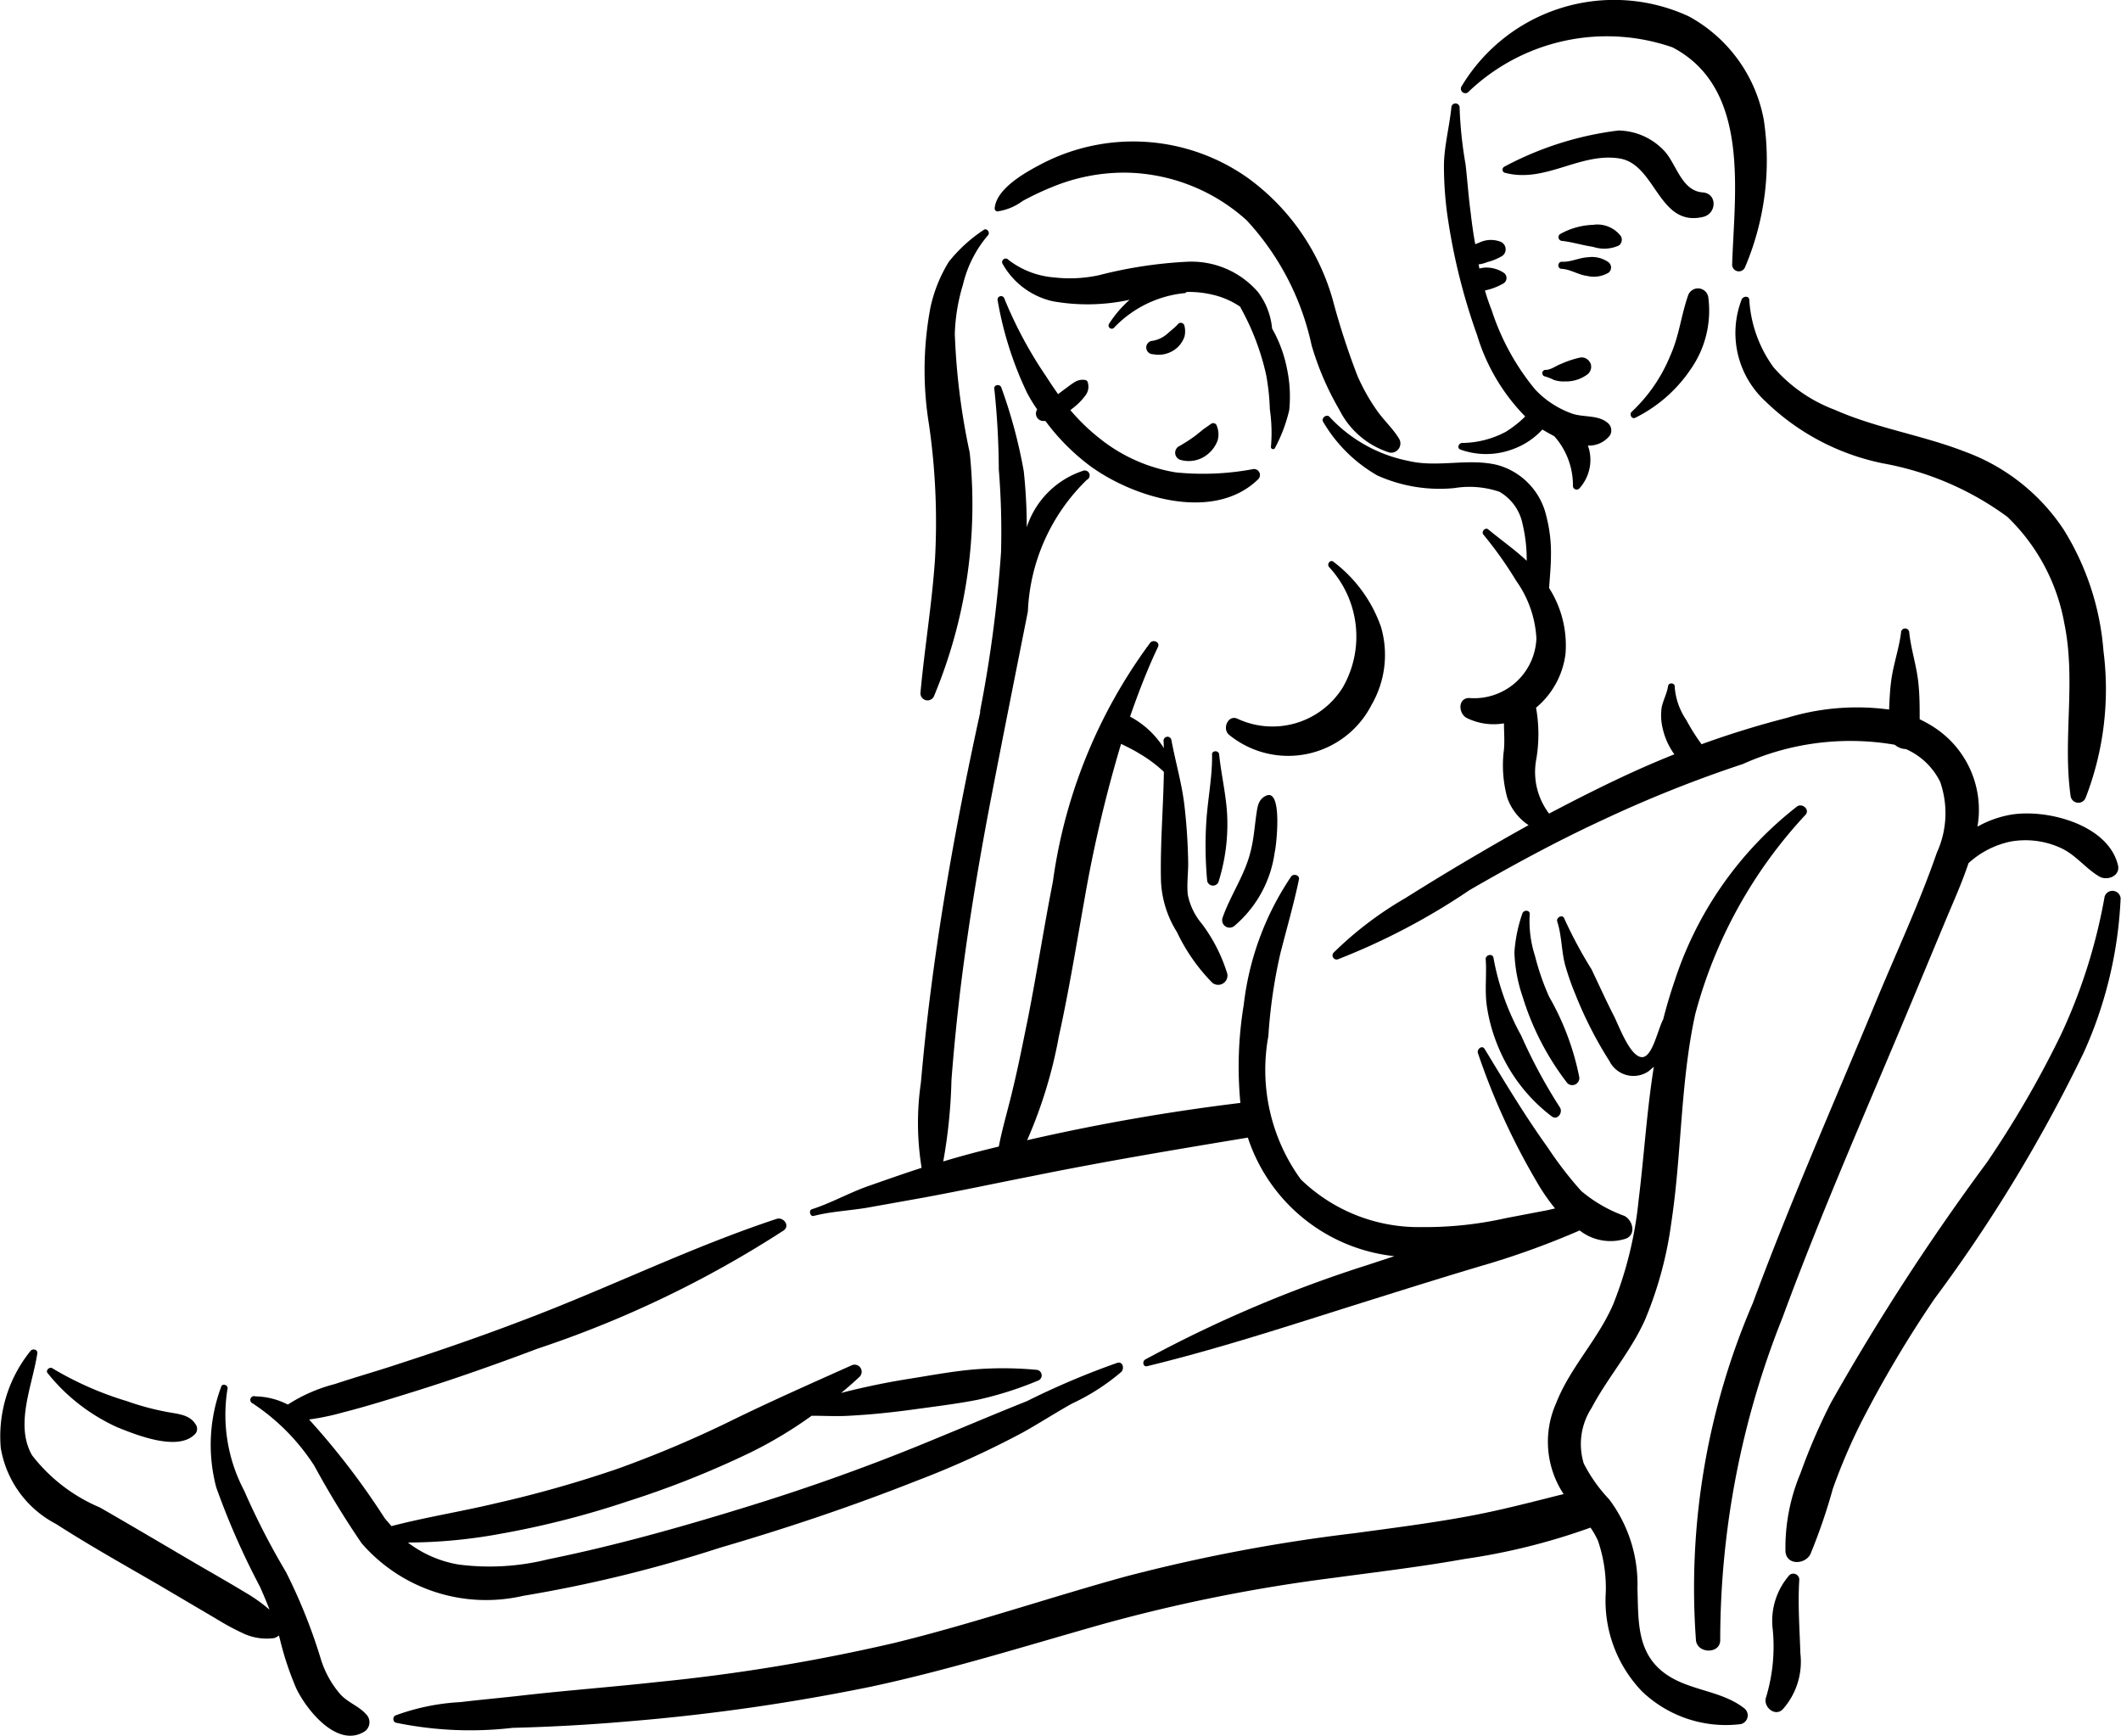 <svg xmlns="http://www.w3.org/2000/svg" data-name="Layer 1" viewBox="2.156 2.674 5.689 4.656" x="0px" y="0px"><title>KAMASUTRA</title><path d="M5.448,5.286a.435.435,0,0,0-.068-.134.173.173,0,0,1-.038-.078c-.003-.028.001-.057.001-.085A1.542,1.542,0,0,0,5.333,4.835c-.007-.06-.024-.117-.035-.176a.01.01,0,0,0-.021.003c.005.124-.01.25-.007.374a.279.279,0,0,0,.043.138.494.494,0,0,0,.095.136A.025.025,0,0,0,5.448,5.286Z" /><path d="M5.448,4.874c-.001-.06-.016-.118-.022-.177-.001-.011-.02-.011-.019.001.001.057-.011.117-.015.174a1.02,1.02,0,0,0,.002.165.016.016,0,0,0,.03.003A.513.513,0,0,0,5.448,4.874Z" /><path d="M5.55,4.809c-.019.01-.021.028-.024.048-.005.034-.007.068-.016.102-.016.064-.054.116-.075.177a.02.02,0,0,0,.031.022.314.314,0,0,0,.109-.198C5.579,4.947,5.598,4.783,5.55,4.809Z" /><path d="M6.34,5.644a1.403,1.403,0,0,1-.104-.193.682.682,0,0,1-.074-.207c-.001-.014-.022-.01-.021.003.003.042-.003.083.003.125a.454.454,0,0,0,.032.113.448.448,0,0,0,.142.183C6.333,5.68,6.349,5.658,6.34,5.644Z" /><path d="M6.392,5.563a.712.712,0,0,0-.081-.216.672.672,0,0,1-.038-.11.301.301,0,0,1-.014-.11c.002-.013-.017-.014-.02-.002a.399.399,0,0,0-.021.103.404.404,0,0,0,.022.119.727.727,0,0,0,.12.232A.019.019,0,0,0,6.392,5.563Z" /><path d="M6.569,6.212a1.025,1.025,0,0,0,.07-.26c.028-.185.024-.375.064-.558a1.259,1.259,0,0,1,.296-.535c.012-.014-.009-.032-.023-.022a.974.974,0,0,0-.328.467c-.012.035-.022.069-.031.104-.014.026-.028.097-.054.101-.033.005-.065-.085-.078-.11-.021-.041-.04-.083-.06-.125a1.193,1.193,0,0,1-.073-.136c-.004-.013-.023-.004-.019.008.012.037.011.078.021.116a.71.71,0,0,0,.028.08,1.067,1.067,0,0,0,.091.178.072.072,0,0,0,.105.027l.014-.012c-.019.118-.026.238-.041.359a1.023,1.023,0,0,1-.068.278c-.041.095-.116.17-.153.265a.254.254,0,0,0,.02.244c-.084.021-.167.043-.253.059-.102.019-.205.032-.308.046a4.526,4.526,0,0,0-.617.117c-.206.057-.408.126-.616.177a4.957,4.957,0,0,1-.636.105c-.118.013-.236.022-.353.035-.059.007-.118.012-.176.019A.593.593,0,0,0,3.216,7.275a.011.011,0,0,0,.001.019.982.982,0,0,0,.314.014q.159-.004.318-.018a5.468,5.468,0,0,0,.646-.093c.209-.045.413-.109.618-.167a4.386,4.386,0,0,1,.618-.124c.118-.016.237-.03.354-.051a1.712,1.712,0,0,0,.337-.084.204.204,0,0,1,.02.035.388.388,0,0,1,.021.14.351.351,0,0,0,.097.264.325.325,0,0,0,.265.088A.024.024,0,0,0,6.835,7.256c-.062-.049-.148-.047-.212-.093-.078-.056-.072-.143-.075-.228a.379.379,0,0,0-.076-.24.411.411,0,0,1-.068-.096.178.178,0,0,1,.021-.149C6.469,6.367,6.531,6.298,6.569,6.212Z" /><path d="M7.801,5.079a1.48,1.48,0,0,1-.118.372,2.731,2.731,0,0,1-.198.341,6.252,6.252,0,0,0-.418.644,1.607,1.607,0,0,0-.082.19.515.515,0,0,0-.04.209c.003.038.053.035.067.007a1.526,1.526,0,0,0,.06-.175,1.569,1.569,0,0,1,.076-.178,3.093,3.093,0,0,1,.197-.332,4.075,4.075,0,0,0,.4-.66,1.121,1.121,0,0,0,.099-.414A.022.022,0,0,0,7.801,5.079Z" /><path d="M6.985,7.108c-.002-.066-.007-.129-.003-.196a.016.016,0,0,0-.026-.014.186.186,0,0,0-.045.147.471.471,0,0,1-.018.181c-.009.025.024.054.045.032A.192.192,0,0,0,6.985,7.108Z" /><path d="M6.513,5.935a.381.381,0,0,1-.116-.067,1.014,1.014,0,0,1-.09-.117c-.061-.085-.115-.175-.169-.264-.007-.011-.021.001-.018.011a1.838,1.838,0,0,0,.157.344.532.532,0,0,0,.05.073l-.022.005c-.037.007-.073.014-.11.021a.989.989,0,0,1-.226.024.454.454,0,0,1-.324-.128A.5.5,0,0,1,5.558,5.453a1.385,1.385,0,0,1,.032-.221c.017-.067.036-.132.05-.199.003-.012-.015-.017-.021-.008a.772.772,0,0,0-.127.344,1.017,1.017,0,0,0-.009.263,5.54,5.54,0,0,0-.572.1,1.246,1.246,0,0,0,.085-.278c.027-.122.047-.246.069-.369a3.576,3.576,0,0,1,.098-.416c.016.008.033.016.049.026a.367.367,0,0,1,.078.061.009.009,0,0,0,.016-.01.238.238,0,0,0-.119-.15c.022-.063.046-.126.075-.187.006-.013-.013-.021-.021-.011a1.394,1.394,0,0,0-.261.641c-.024.122-.043.245-.067.367-.013.063-.025.125-.04.187-.012.052-.028.104-.038.156-.05.012-.1.025-.149.04a1.41,1.41,0,0,0,.022-.218q.01-.13.026-.26c.021-.167.049-.334.081-.5s.065-.331.098-.497a.522.522,0,0,1,.158-.353.013.013,0,0,0-.011-.024.236.236,0,0,0-.15.151,1.432,1.432,0,0,0-.008-.15,1.344,1.344,0,0,0-.06-.224c-.003-.011-.021-.009-.019.003a2.146,2.146,0,0,1,.012.216,2.069,2.069,0,0,1,.006.222,3.457,3.457,0,0,1-.056.425l-0.0.005c-.055.251-.102.504-.134.758-.01.078-.018.157-.025.235a.747.747,0,0,0,.002.228l-.009.003c-.046.015-.091.031-.137.047-.05.018-.098.045-.148.061-.01.003-.005.021.005.018.046-.012.096-.014.143-.022l.151-.027c.098-.018.196-.039.293-.058.192-.039.384-.071.577-.103l.001.003a.466.466,0,0,0,.392.315l-.073.024a3.43,3.43,0,0,0-.595.253c-.009.005-.006.021.005.018.206-.05.409-.118.611-.181.102-.032.204-.064.306-.094a2.196,2.196,0,0,0,.243-.089.134.134,0,0,0,.124.022C6.545,5.985,6.536,5.947,6.513,5.935Z" /><path d="M7.837,4.995c-.026-.111-.196-.154-.293-.135a.284.284,0,0,0-.084.031.264.264,0,0,0-.122-.27.327.327,0,0,0-.033-.018c0-.031-0-.061-.003-.092-.004-.048-.02-.093-.025-.141a.011.011,0,0,0-.022.001c-.006.046-.022.089-.027.134-.003.024-.004.048-.005.072A.643.643,0,0,0,6.95,4.599q-.117.03-.23.071a.547.547,0,0,1-.041-.065.182.182,0,0,1-.031-.088c.002-.012-.017-.014-.018-.002-.003.019-.013.037-.017.056a.15.15,0,0,0,.003.058.189.189,0,0,0,.031.068q-.05.02-.099.042c-.08.036-.159.076-.237.117a.184.184,0,0,1-.035-.142.402.402,0,0,0-0-.142.224.224,0,0,0,.079-.144A.286.286,0,0,0,6.311,4.251c.002-.029.005-.058.005-.087A.386.386,0,0,0,6.304,4.06a.185.185,0,0,0-.132-.139c-.079-.019-.16.008-.239-.011a.392.392,0,0,1-.21-.117c-.008-.011-.026.003-.017.014a.397.397,0,0,0,.144.142.407.407,0,0,0,.207.034.25.25,0,0,1,.121.01.129.129,0,0,1,.062.087.414.414,0,0,1,.011.098c-.032-.03-.068-.055-.103-.084-.008-.007-.02.006-.013.014a1.046,1.046,0,0,1,.088.124.294.294,0,0,1,.054.154.167.167,0,0,1-.181.16c-.031.001-.028.043-.005.054a.163.163,0,0,0,.099.014c0.0.023.002.047-0.0.07a.327.327,0,0,0,.009.13.146.146,0,0,0,.057.073q-.065.036-.128.073-.103.06-.203.123a.956.956,0,0,0-.192.146.011.011,0,0,0,.011.018,1.789,1.789,0,0,0,.354-.186c.116-.067.234-.131.355-.187a3.381,3.381,0,0,1,.378-.151.702.702,0,0,1,.405-.052l.003.001a.047.047,0,0,0,.029.011A.185.185,0,0,1,7.36,4.771a.255.255,0,0,1-.009.19c-.047.136-.109.268-.164.401-.111.268-.229.535-.33.808a1.93,1.93,0,0,0-.152.904c.005.036.066.036.065-.002a2.334,2.334,0,0,1,.167-.864c.106-.288.231-.57.349-.853l.09-.216c.021-.05.043-.099.06-.15a.24.24,0,0,1,.113-.058.227.227,0,0,1,.134.017c.042.019.067.056.106.078C7.81,5.036,7.843,5.023,7.837,4.995Z" /><path d="M5.86,4.355a.373.373,0,0,0-.127-.174c-.009-.008-.02.007-.011.015a.274.274,0,0,1,.036.321.222.222,0,0,1-.282.085c-.026-.013-.043.027-.023.043a.251.251,0,0,0,.382-.081A.267.267,0,0,0,5.86,4.355Z" /><path d="M5.518,3.932a.73.73,0,0,1-.208.009.441.441,0,0,1-.203-.09A.54.54,0,0,1,5.027,3.774l.01-.008a.164.164,0,0,0,.03-.031.038.038,0,0,0,.007-.034.009.009,0,0,0-.008-.008.041.041,0,0,0-.028.006c-.011.007-.021.015-.032.023l-.012.009q-.017-.024-.033-.049a1.125,1.125,0,0,1-.111-.207.009.009,0,0,0-.018.005.947.947,0,0,0,.079.248c.008.015.017.03.027.044a.02.02,0,0,0,.019.031L4.96,3.803a.583.583,0,0,0,.119.12c.117.086.332.152.451.037A.016.016,0,0,0,5.518,3.932Z" /><path d="M5.608,3.663A.355.355,0,0,0,5.568,3.555a.19.19,0,0,0-.038-.098.236.236,0,0,0-.19-.081,1.182,1.182,0,0,0-.236.036.37.37,0,0,1-.121.006.229.229,0,0,1-.122-.047.009.009,0,0,0-.015.012.206.206,0,0,0,.134.099.531.531,0,0,0,.206-.004.306.306,0,0,0-.055.064.008.008,0,0,0,.014.01.302.302,0,0,1,.19-.092L5.339,3.457A.276.276,0,0,1,5.411,3.465a.217.217,0,0,1,.072.032l.001.003a.666.666,0,0,1,.068.179.597.597,0,0,1,.01.093.432.432,0,0,1,.003.1c-.001.007.009.009.011.003a.414.414,0,0,0,.038-.101A.359.359,0,0,0,5.608,3.663Z" /><path d="M4.794,3.291a.403.403,0,0,0-.093.085.39.39,0,0,0-.049.121.904.904,0,0,0-.004.317,1.826,1.826,0,0,1,.016.358c-.008.12-.028.239-.039.359a.019.019,0,0,0,.037.008,1.334,1.334,0,0,0,.095-.651,1.814,1.814,0,0,1-.04-.319.505.505,0,0,1,.022-.132.314.314,0,0,1,.067-.132C4.813,3.297,4.802,3.284,4.794,3.291Z" /><path d="M5.91,3.853c-.016-.028-.041-.05-.06-.077a.528.528,0,0,1-.053-.094,1.989,1.989,0,0,1-.066-.203.607.607,0,0,0-.227-.327.532.532,0,0,0-.555-.038c-.042.022-.12.065-.125.118a.008.008,0,0,0,.007.009.149.149,0,0,0,.068-.028.754.754,0,0,1,.083-.039.506.506,0,0,1,.193-.037.494.494,0,0,1,.325.128.714.714,0,0,1,.174.335.772.772,0,0,0,.075.174.226.226,0,0,0,.135.114A.025.025,0,0,0,5.91,3.853Z" /><path d="M5.333,3.548a.01.01,0,0,0-.018-.004.126.126,0,0,1-.014.013l-.015.013a.08.08,0,0,1-.038.018.018.018,0,0,0,.001.036.075.075,0,0,0,.065-.018.073.073,0,0,0,.019-.029A.06.06,0,0,0,5.333,3.548Z" /><path d="M5.42,3.817a.01.01,0,0,0-.016-.006l-.02.014-.021.017a.438.438,0,0,1-.043.028.02.02,0,0,0,.001.037.08.08,0,0,0,.078-.018A.083.083,0,0,0,5.422,3.855.059.059,0,0,0,5.42,3.817Z" /><path d="M3.141,7.275c-.02-.025-.052-.034-.073-.058a.262.262,0,0,1-.051-.092,1.463,1.463,0,0,0-.094-.235,1.968,1.968,0,0,1-.112-.218.435.435,0,0,1-.045-.272c.004-.011-.014-.018-.017-.006a.446.446,0,0,0-.013.269,2.019,2.019,0,0,0,.117.266q.014.031.026.062l-.005-.004a.424.424,0,0,0-.06-.042c-.043-.026-.087-.051-.13-.076-.087-.051-.173-.102-.26-.152A.451.451,0,0,1,2.242,6.577c-.047-.082.001-.187.014-.273.002-.011-.013-.014-.018-.007a.364.364,0,0,0-.08.26.282.282,0,0,0,.148.204c.09.058.185.111.278.165l.151.089c.023.014.046.027.07.038a.147.147,0,0,0,.08.015.027.027,0,0,0,.019-.008l.003.011a.811.811,0,0,0,.044.132c.027.056.107.157.179.117A.03.03,0,0,0,3.141,7.275Z" /><path d="M5.153,6.329a2.127,2.127,0,0,0-.243.103c-.083.033-.165.068-.248.102-.168.07-.339.131-.512.184-.172.053-.347.102-.524.138a.647.647,0,0,1-.24.014.309.309,0,0,1-.136-.059,1.385,1.385,0,0,0,.246-.023,2.402,2.402,0,0,0,.345-.088A2.5,2.5,0,0,0,4.17,6.569,1.138,1.138,0,0,0,4.333,6.471c.034 0.0.068.002.1 0.0.058-.003.116-.009.174-.017s.116-.015.172-.026a.954.954,0,0,0,.163-.052.015.015,0,0,0-.004-.028A.961.961,0,0,0,4.766,6.347c-.057.005-.115.016-.172.025s-.115.021-.171.035l-.011.003c.017-.014.033-.028.049-.043a.019.019,0,0,0-.019-.032c-.105.047-.209.093-.312.143a2.995,2.995,0,0,1-.317.135,3.149,3.149,0,0,1-.328.093c-.092.022-.187.037-.279.061l-.018-.021a2.007,2.007,0,0,0-.203-.265.653.653,0,0,0,.091-.019c.059-.015.117-.033.175-.051.117-.036.233-.077.347-.12a2.891,2.891,0,0,0,.66-.317c.018-.013-.001-.037-.019-.031-.23.076-.448.184-.675.27-.112.043-.225.082-.339.119-.057.019-.114.035-.171.054a.429.429,0,0,0-.126.055.198.198,0,0,0-.087-.022.01.01,0,0,0-.007.019.57.57,0,0,1,.165.167,2.384,2.384,0,0,0,.127.208.442.442,0,0,0,.433.141,3.642,3.642,0,0,0,.528-.129c.178-.052.354-.111.526-.179a2.445,2.445,0,0,0,.286-.13c.045-.025.088-.053.133-.078A.576.576,0,0,0,5.164,6.353C5.172,6.344,5.168,6.325,5.153,6.329Z" /><path d="M2.68,6.493c-.017-.027-.052-.027-.08-.033a.699.699,0,0,1-.103-.028.885.885,0,0,1-.2-.088c-.008-.006-.02.006-.013.013a.505.505,0,0,0,.187.145c.052.021.166.067.21.016A.021.021,0,0,0,2.68,6.493Z" /><path d="M6.468,3.808c-.026-.022-.065-.014-.096-.025a.251.251,0,0,1-.098-.064.648.648,0,0,1-.117-.213C6.15,3.488,6.144,3.471,6.139,3.453a.163.163,0,0,0,.048-.018.017.017,0,0,0,.003-.029A.084.084,0,0,0,6.135,3.392l-.011.002-.002-.011a.081.081,0,0,0,.023-.006.15.15,0,0,0,.041-.017.022.022,0,0,0-.006-.038.072.072,0,0,0-.05-0l-.017.007c-.005-.027-.009-.055-.012-.082-.006-.044-.009-.088-.014-.132a1.109,1.109,0,0,1-.016-.151A.009.009,0,0,0,6.049,2.961c-.005.051-.019.103-.02.154a.963.963,0,0,0,.012.155,1.641,1.641,0,0,0,.077.303.528.528,0,0,0,.129.218.304.304,0,0,1-.052.041.254.254,0,0,1-.117.03c-.01-0-.015.015-.004.018a.203.203,0,0,0,.136,0,.199.199,0,0,0,.083-.054c.01.006.021.012.032.018a.198.198,0,0,1,.05.132.01.01,0,0,0,.018.007.114.114,0,0,0,.025-.105l-.003-.009a.071.071,0,0,0,.059-.027A.026.026,0,0,0,6.468,3.808Z" /><path d="M6.738,3.471a.028.028,0,0,0-.054-.005c-.019.054-.024.109-.048.162a.427.427,0,0,1-.103.15c-.008.007,0,.022.01.016A.385.385,0,0,0,6.691,3.664.274.274,0,0,0,6.738,3.471Z" /><path d="M6.887,2.996a.398.398,0,0,0-.201-.278.477.477,0,0,0-.61.188.012.012,0,0,0,.017.016.537.537,0,0,1,.549-.121c.21.11.166.389.16.583a.018.018,0,0,0,.034.008A.732.732,0,0,0,6.887,2.996Z" /><path d="M7.798,4.42a.72.72,0,0,0-.107-.326.539.539,0,0,0-.263-.208c-.115-.045-.238-.063-.351-.113A.406.406,0,0,1,6.913,3.659a.342.342,0,0,1-.065-.181c-.001-.011-.015-.01-.02-.002a.249.249,0,0,0,.064.275.632.632,0,0,0,.316.166.805.805,0,0,1,.332.143.524.524,0,0,1,.153.286c.032.155-.005.31.017.464a.021.021,0,0,0,.04.004A.806.806,0,0,0,7.798,4.42Z" /><path d="M6.723,3.19c-.055-.004-.069-.071-.1-.108a.172.172,0,0,0-.126-.058.874.874,0,0,0-.306.097.009.009,0,0,0,0.0.016c.109.03.202-.055.309-.038.098.016.104.184.223.157C6.761,3.248,6.763,3.193,6.723,3.19Z" /><path d="M6.504,3.308a.079.079,0,0,0-.075-.031.193.193,0,0,0-.087.024.01.01,0,0,0,.003.019c.028.003.056.012.084.016a.094.094,0,0,0,.07-.004A.02.02,0,0,0,6.504,3.308Z" /><path d="M6.47,3.377a.077.077,0,0,0-.055-.013c-.023.001-.045.013-.069.012-.012-.001-.014.018-.002.019.024.001.045.016.069.019a.077.077,0,0,0,.058-.009A.018.018,0,0,0,6.47,3.377Z" /><path d="M6.422,3.648l-.004-.006a.025.025,0,0,0-.024-.009.268.268,0,0,0-.051.017c-.014.005-.028.017-.043.016a.009.009,0,0,0-.002.017.14.14,0,0,1,.026.01.082.082,0,0,0,.029.004A.097.097,0,0,0,6.414,3.678.026.026,0,0,0,6.422,3.648Z" /></svg>